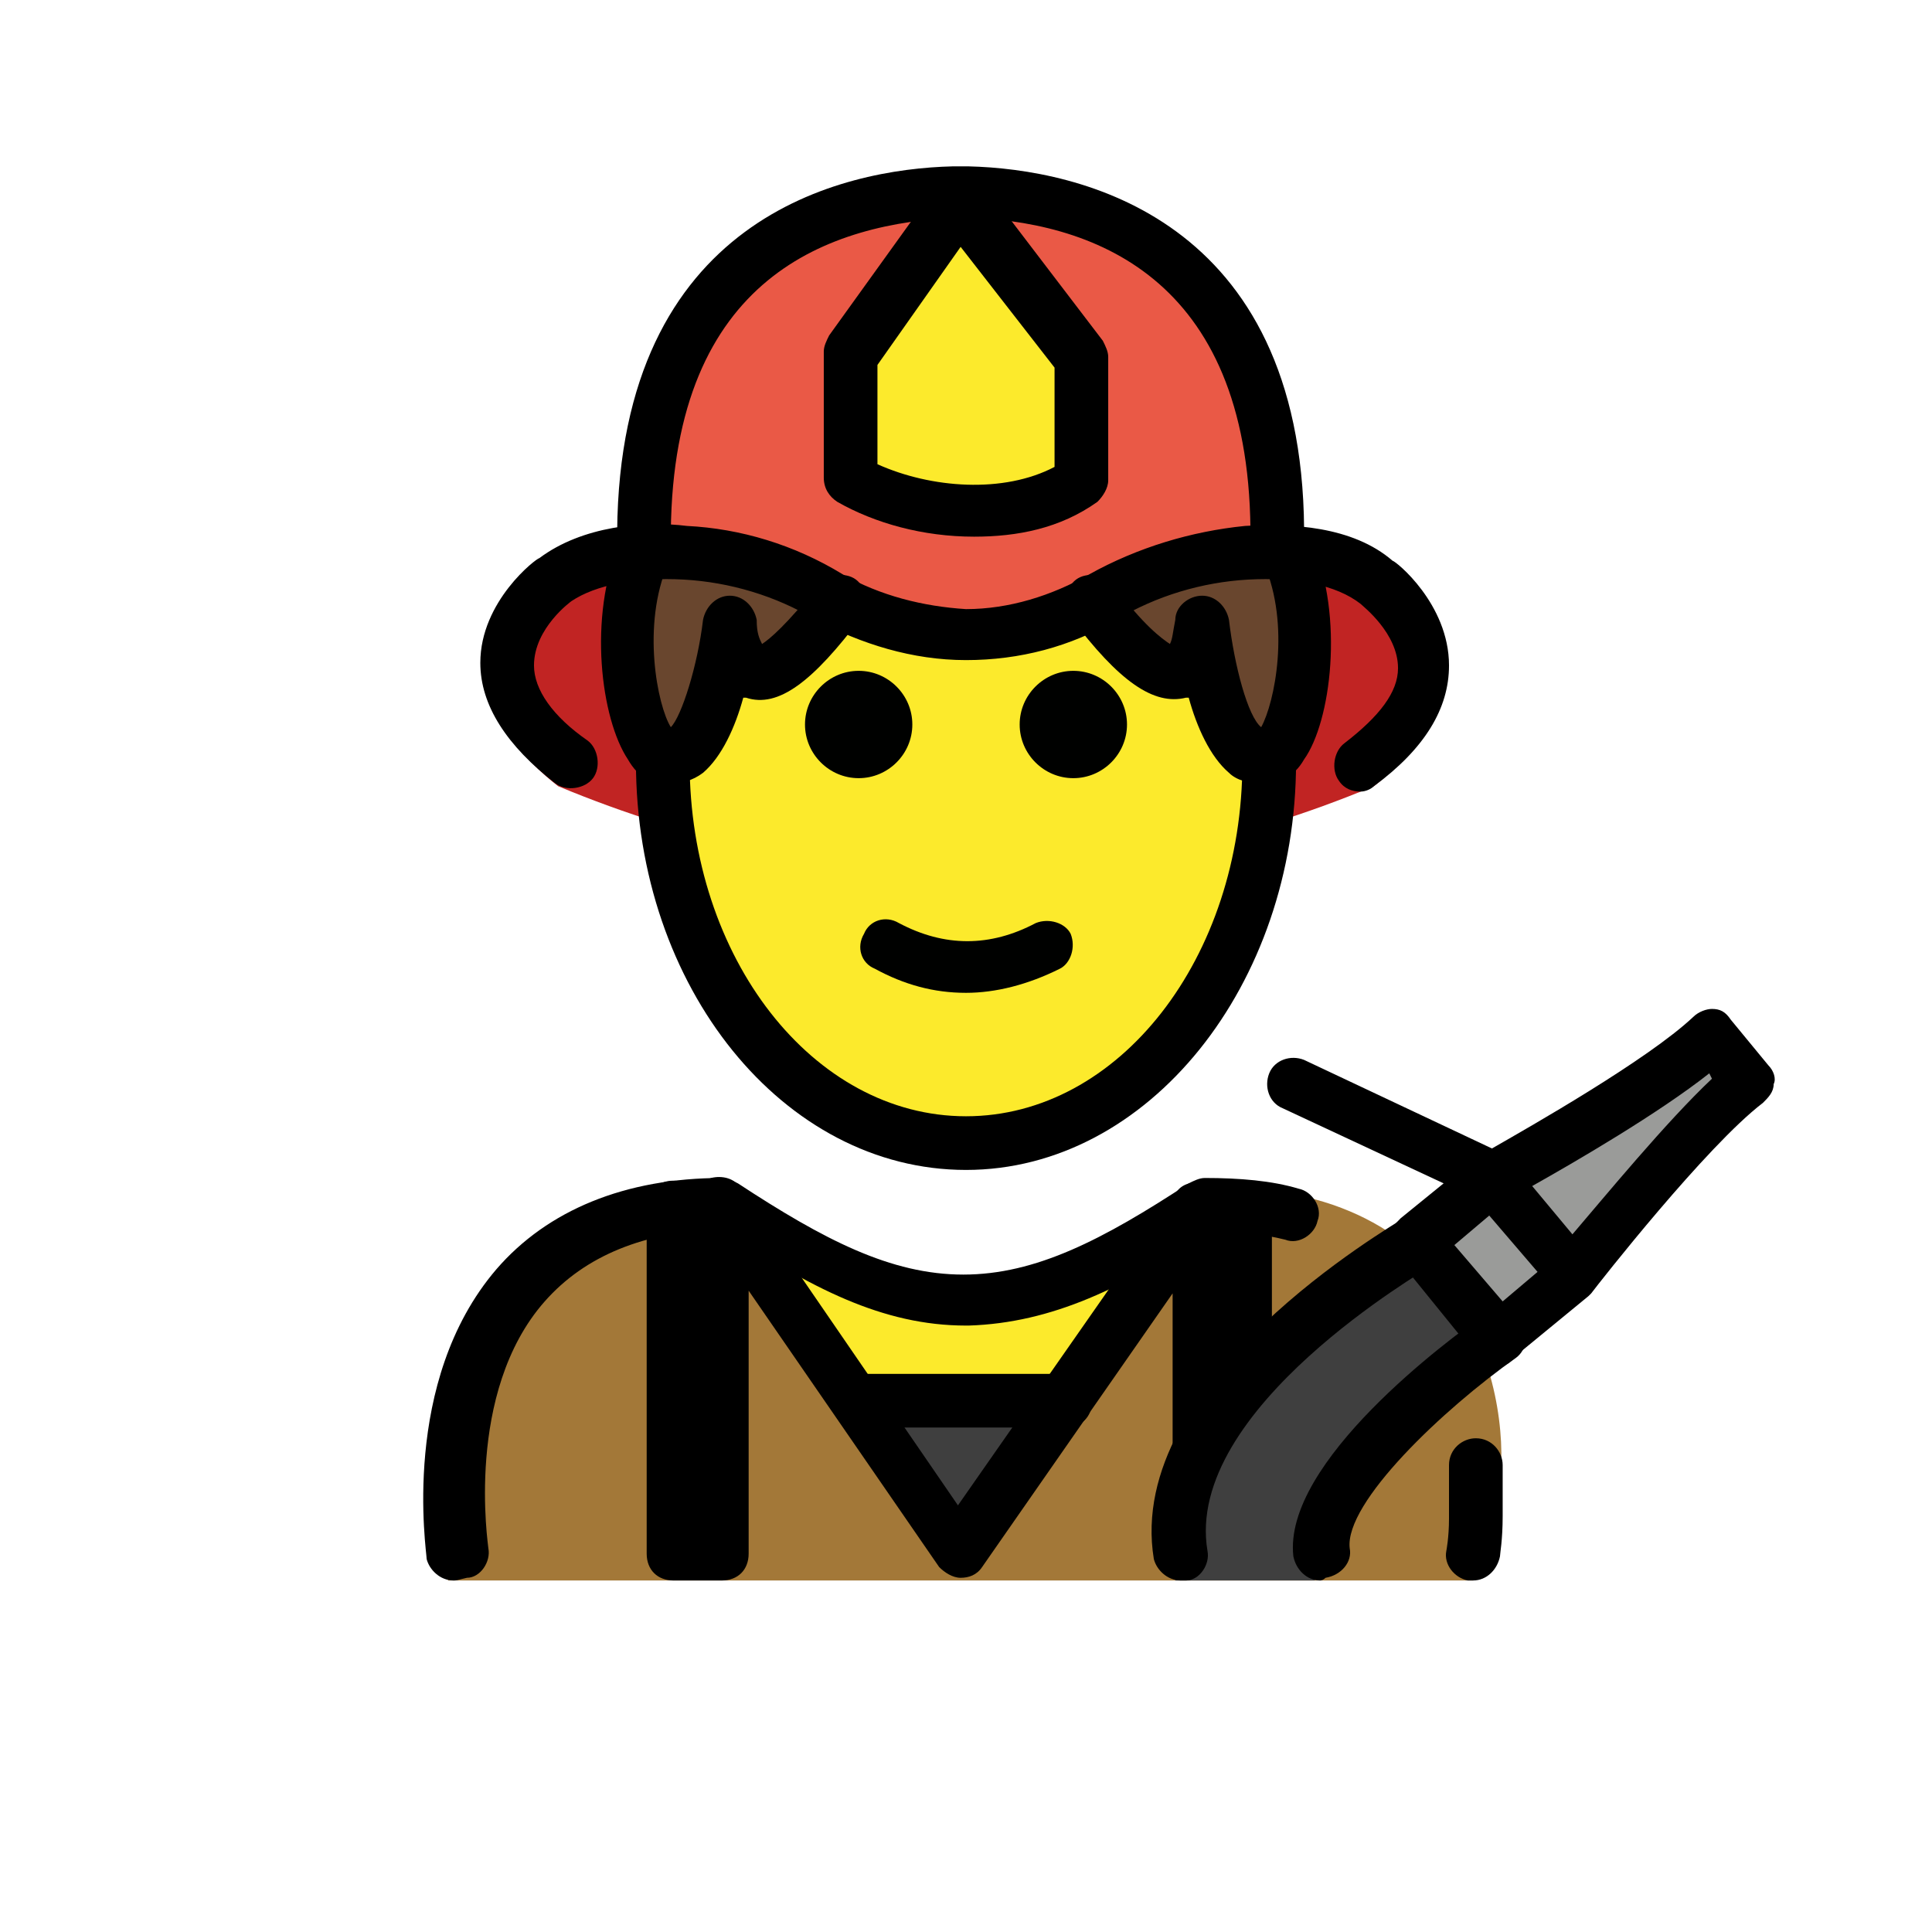 <?xml version="1.0" encoding="utf-8"?>
<!-- Generator: Adobe Illustrator 21.1.0, SVG Export Plug-In . SVG Version: 6.00 Build 0)  -->
<svg version="1.1" id="emoji" xmlns="http://www.w3.org/2000/svg" xmlns:xlink="http://www.w3.org/1999/xlink" x="0px" y="0px"
	 viewBox="0 0 72 72" enable-background="new 0 0 72 72" xml:space="preserve">
<g id="_xD83D__xDC68__x200D__xD83D__xDE92__1_">
	<g>
		<path fill="#A37838" d="M16.7,58.9c0,0-2-13.5,10-13.5c3.2,2.1,5.9,3.6,9,3.6h-0.1c3.1,0,5.7-2.6,8.9-4.7
			c10.1-0.6,11.8,7.5,11.4,10.9c-0.2,1.9-1.1,3.7-1,3.7"/>
	</g>
	<g id="XMLID_55_">
		<g>
			<path fill="#FCEA2C" d="M44.7,45L44.7,45l-5,7.7H32L26.9,45c3.1,2.1,5.9,3.6,8.9,3.6c0,0,0,0,0,0h0.1
				C38.9,48.5,41.6,47.1,44.7,45z"/>
			<polygon fill="#3F3F3F" points="39.7,52.7 35.8,58.6 32,52.7 			"/>
		</g>
	</g>
	<g>
		<path fill="#C12423" d="M51.8,21.9c-1.2-1-3.2-1.3-5-1.2c-1.9,0.1-3.8,0.7-5.5,1.8c-1.7,1-3.5,1.5-5.3,1.5c-1.8,0-3.6-0.5-5.3-1.5
			c-1.7-1-3.6-1.6-5.5-1.8c-1.9-0.1-3.8,0.1-5,1.2c0,0-4.5,3.4,0.6,7.4c10.1,4.2,20.3,4.2,30.4,0C56.3,25.3,51.8,21.9,51.8,21.9z"/>
	</g>
	<g>
		<ellipse fill="#FCEA2C" cx="35.8" cy="28.5" rx="11.3" ry="14.2"/>
	</g>
	<g>
		<g>
			<path fill="#EA5946" d="M35.8,7.2c0.1,0,0.1,0,0.2,0c0.1,0,0.1,0,0.2,0H35.8z"/>
		</g>
		<g>
			<path fill="#EA5946" d="M36,7.2c-5.4,0.1-11.7,2.6-11.8,12.5l-0.3,0.9c0.6-0.1,1.2-0.1,1.8,0c1.9,0.1,3.7,0.7,5.3,1.6
				c1.6,0.9,3.4,1.4,5.1,1.4c1.7,0,3.5-0.5,5.1-1.4c1.6-0.9,3.5-1.5,5.3-1.6c0.5,0,1,0,1.5,0l-0.3-0.9C47.7,9.8,41.4,7.3,36,7.2z"/>
		</g>
	</g>
	<g>
		<path fill="#000100" d="M42,27c0,1.1-0.9,2-2,2s-2-0.9-2-2c0-1.1,0.9-2,2-2S42,25.9,42,27"/>
	</g>
	<g>
		<path fill="#000100" d="M34,27c0,1.1-0.9,2-2,2s-2-0.9-2-2c0-1.1,0.9-2,2-2S34,25.9,34,27"/>
	</g>
	<g>
		<path fill="#000100" d="M36,37c-1.2,0-2.3-0.3-3.4-0.9c-0.5-0.2-0.7-0.8-0.4-1.3c0.2-0.5,0.8-0.7,1.3-0.4c1.7,0.9,3.4,0.9,5.1,0
			c0.5-0.2,1.1,0,1.3,0.4c0.2,0.5,0,1.1-0.4,1.3C38.3,36.7,37.1,37,36,37z"/>
	</g>
	<g>
		<path d="M36,43.6c-6.8,0-12.3-6.8-12.3-15.2c0-0.6,0.4-1,1-1c0.6,0,1,0.4,1,1c0,7.3,4.6,13.2,10.3,13.2c5.7,0,10.3-5.9,10.3-13.2
			c0-0.6,0.4-1,1-1c0.6,0,1,0.4,1,1C48.3,36.7,42.8,43.6,36,43.6z"/>
	</g>
	<g>
		<path d="M16.9,58.9c-0.5,0-0.9-0.4-1-0.8c0-0.3-1-6.6,2.6-10.8c1.9-2.2,4.8-3.4,8.4-3.4c0.2,0,0.4,0.1,0.6,0.2
			c3.2,2.1,5.7,3.4,8.4,3.4c2.7,0,5.2-1.3,8.4-3.4c0.2-0.1,0.4-0.2,0.6-0.2c1.3,0,2.5,0.1,3.5,0.4c0.5,0.1,0.9,0.7,0.7,1.2
			c-0.1,0.5-0.7,0.9-1.2,0.7c-0.8-0.2-1.7-0.3-2.7-0.4c-3.3,2.2-6,3.5-9.1,3.6c0,0,0,0-0.1,0c0,0,0,0,0,0h0c0,0,0,0,0,0c0,0,0,0,0,0
			c-3.1,0-5.8-1.4-9.1-3.6c-2.9,0.1-5.1,1-6.6,2.7c-3,3.4-2.1,9.1-2.1,9.2c0.1,0.5-0.3,1.1-0.8,1.1C17,58.9,17,58.9,16.9,58.9z"/>
	</g>
	<g>
		<path fill="#FCEA2C" d="M31.7,17.9v-4.7l4.1-5.8l4.5,5.9v4.6C37.7,19.7,33.9,19.1,31.7,17.9z"/>
		<path d="M36.3,20c-1.9,0-3.7-0.5-5.1-1.3c-0.3-0.2-0.5-0.5-0.5-0.9v-4.7c0-0.2,0.1-0.4,0.2-0.6L35,6.8c0.2-0.3,0.5-0.4,0.8-0.4
			c0.3,0,0.6,0.1,0.8,0.4l4.5,5.9c0.1,0.2,0.2,0.4,0.2,0.6v4.6c0,0.3-0.2,0.6-0.4,0.8C39.5,19.7,37.9,20,36.3,20z M32.7,17.3
			c2,0.9,4.7,1.1,6.6,0.1v-3.7l-3.5-4.5l-3.1,4.4V17.3z"/>
	</g>
	<g>
		<path d="M26.9,58.9h-1.8c-0.6,0-1-0.4-1-1V45c0-0.6,0.4-1,1-1c0.4,0,0.7,0.2,0.8,0.5c0.1-0.3,0.3-0.5,0.6-0.6
			c0.4-0.1,0.9,0,1.1,0.4l8.1,11.8l8.1-11.6c0.2-0.4,0.7-0.5,1.1-0.4c0.3,0.1,0.5,0.3,0.6,0.5c0.2-0.3,0.5-0.5,0.9-0.5
			c0.6,0,1,0.4,1,1v8c0,0.2,0,0.3-0.1,0.5L45.6,57c-0.2,0.4-0.7,0.6-1.1,0.5c-0.4-0.1-0.8-0.5-0.8-1v-8.3l-7.1,10.2
			c-0.2,0.3-0.5,0.4-0.8,0.4c0,0,0,0,0,0c-0.3,0-0.6-0.2-0.8-0.4l-7.1-10.3v9.8C27.9,58.5,27.5,58.9,26.9,58.9z"/>
	</g>
	<g>
		<path d="M39.7,53.2H32c-0.6,0-1-0.4-1-1c0-0.6,0.4-1,1-1h7.7c0.6,0,1,0.4,1,1C40.7,52.8,40.3,53.2,39.7,53.2z"/>
	</g>
	<g>
		<path d="M47.6,20.7c-0.5,0-1-0.4-1-1c-0.1-9.4-5.9-11.5-10.8-11.6C30.9,8.3,25.1,10.3,25,19.8c0,0.6-0.5,1-1,1c-0.6,0-1-0.5-1-1
			C23.1,8.1,31.4,6.3,35.5,6.2c0,0,0.1,0,0.1,0H36c0,0,0.1,0,0.1,0c4.1,0.1,12.4,1.9,12.5,13.5C48.6,20.3,48.2,20.7,47.6,20.7
			C47.6,20.7,47.6,20.7,47.6,20.7z"/>
	</g>
	<g>
		<path fill="#69462E" d="M47.7,20.6c1.4,3.2,0.2,7.6-0.8,7.6c-1.8,0.3-2.4-5-2.4-5c-0.3,3.7-2.6,1.2-4-0.8"/>
	</g>
	<g>
		<path fill="#69462E" d="M40.9,22.3c1.6-0.9,3.5-1.5,5.3-1.6"/>
	</g>
	<g>
		<path fill="#69462E" d="M25.3,20.6c1.9,0.1,3.7,0.7,5.3,1.6"/>
	</g>
	<g>
		<path fill="#69462E" d="M31,22.4c-1.4,1.9-3.7,4.5-4,0.8c0,0-0.5,5.3-2.4,5c-1,0-2.1-4.4-0.8-7.6"/>
	</g>
	<g>
		<path d="M47,29.2c-0.4,0-0.9-0.1-1.2-0.4c-0.7-0.6-1.2-1.7-1.5-2.8c0,0,0,0-0.1,0c-1.2,0.3-2.5-0.6-4.3-3
			c-0.3-0.4-0.2-1.1,0.2-1.4c0.4-0.3,1.1-0.2,1.4,0.2c1.1,1.5,1.8,2,2.1,2.2c0.1-0.2,0.1-0.4,0.2-0.9c0-0.5,0.5-0.9,1-0.9
			c0,0,0,0,0,0c0.5,0,0.9,0.4,1,0.9c0.2,1.7,0.7,3.6,1.2,4c0.5-0.9,1.1-3.8,0.1-6.1c-0.2-0.5,0-1.1,0.5-1.3c0.5-0.2,1.1,0,1.3,0.5
			c1.2,2.8,0.7,6.7-0.3,8.1c-0.4,0.7-0.9,0.8-1.3,0.9C47.2,29.2,47.1,29.2,47,29.2z M47.1,27.2C47.1,27.2,47.1,27.2,47.1,27.2
			c0.1,0,0.1,0,0.1,0C47.1,27.2,47.1,27.2,47.1,27.2z M43.6,24.2L43.6,24.2L43.6,24.2z M43.8,24.1L43.8,24.1L43.8,24.1z"/>
	</g>
	<g>
		<path d="M24.9,29.2c-0.1,0-0.1,0-0.2,0c-0.4,0-0.9-0.2-1.3-0.9c-1-1.5-1.5-5.3-0.3-8.1c0.2-0.5,0.8-0.7,1.3-0.5
			c0.5,0.2,0.7,0.8,0.5,1.3c-1,2.3-0.4,5.3,0.1,6.1c0.4-0.4,1-2.3,1.2-4c0.1-0.5,0.5-0.9,1-0.9c0,0,0,0,0,0c0.5,0,0.9,0.4,1,0.9
			c0,0.5,0.1,0.7,0.2,0.9c0.3-0.2,0.9-0.7,2.1-2.2c0.3-0.4,1-0.5,1.4-0.2c0.4,0.3,0.5,1,0.2,1.4c-1.8,2.4-3.1,3.4-4.3,3
			c0,0,0,0-0.1,0c-0.3,1.1-0.8,2.2-1.5,2.8C25.8,29.1,25.4,29.2,24.9,29.2z M28.4,24.2L28.4,24.2L28.4,24.2z M28.2,24.1L28.2,24.1
			L28.2,24.1z"/>
	</g>
	<g>
		<path d="M50.7,29.5c-0.3,0-0.6-0.1-0.8-0.4c-0.3-0.4-0.2-1.1,0.2-1.4c1.3-1,2-1.9,2-2.8c0-1.3-1.3-2.3-1.4-2.4
			c-0.9-0.7-2.4-1-4.2-0.9c-1.7,0.1-3.4,0.6-4.9,1.5c-1.7,1-3.6,1.5-5.6,1.5c-2,0-3.9-0.6-5.6-1.5c-1.5-0.9-3.2-1.4-4.9-1.5
			c-1.8-0.1-3.3,0.2-4.2,0.8c0,0-1.4,1-1.4,2.4c0,0.9,0.7,1.9,2,2.8c0.4,0.3,0.5,1,0.2,1.4c-0.3,0.4-1,0.5-1.4,0.2
			c-1.8-1.4-2.8-2.9-2.8-4.5c0-2.3,2.1-3.9,2.2-3.9c1.6-1.2,3.9-1.4,5.5-1.2c2,0.1,4,0.7,5.8,1.8c1.4,0.8,3,1.2,4.6,1.3
			c1.6,0,3.2-0.5,4.6-1.3c1.8-1,3.8-1.6,5.8-1.8c1.7-0.1,4,0,5.5,1.3c0.1,0,2.1,1.6,2.1,3.9c0,1.6-0.9,3.1-2.8,4.5
			C51.1,29.4,50.9,29.5,50.7,29.5z"/>
	</g>
	<g>
		<g id="XMLID_54_">
			<g>
				<path fill="#9A9B99" d="M63.7,38.6l1.4,1.7c-2.3,1.8-6.6,7.2-6.6,7.2l-3-3.6C55.5,43.9,61.4,40.7,63.7,38.6z"/>
				
					<rect x="53.8" y="44.5" transform="matrix(0.769 -0.639 0.639 0.769 -17.134 46.32)" fill="#9A9B99" width="3.7" height="4.7"/>
				<path fill="#3F3F3F" d="M52.7,46.2l3,3.7c0,0-7,5.9-6.7,9h-5.2C42.9,52.8,52.7,46.2,52.7,46.2z"/>
			</g>
		</g>
	</g>
	<g>
		<g>
			<path d="M55.8,50.9c-0.3,0-0.6-0.1-0.8-0.4l-3-3.7c-0.2-0.2-0.3-0.5-0.2-0.7c0-0.3,0.2-0.5,0.4-0.7l1.6-1.3l-6-2.8
				c-0.5-0.2-0.7-0.8-0.5-1.3c0.2-0.5,0.8-0.7,1.3-0.5l7,3.3c1.4-0.8,5.8-3.3,7.5-4.9c0.2-0.2,0.5-0.3,0.7-0.3
				c0.3,0,0.5,0.1,0.7,0.4l1.4,1.7c0.2,0.2,0.3,0.5,0.2,0.7c0,0.3-0.2,0.5-0.4,0.7c-2.1,1.6-6.1,6.7-6.4,7.1c0,0-0.1,0.1-0.1,0.1
				l0,0l0,0c0,0,0,0,0,0l-2.8,2.3C56.3,50.8,56.1,50.9,55.8,50.9z M54.2,46.4l1.8,2.1l1.3-1.1l-1.8-2.1L54.2,46.4z M57.1,44.2
				l1.5,1.8c1.2-1.4,3.5-4.2,5.2-5.8L63.7,40C61.8,41.5,58.7,43.3,57.1,44.2z"/>
		</g>
		<g>
			<path d="M44,58.9c-0.5,0-0.9-0.4-1-0.8c-1.1-6.7,8.9-12.4,9.3-12.7c0.5-0.3,1.1-0.1,1.4,0.4c0.3,0.5,0.1,1.1-0.4,1.4
				c-0.1,0.1-9.2,5.3-8.3,10.6c0.1,0.5-0.3,1.1-0.8,1.1C44.1,58.9,44,58.9,44,58.9z"/>
		</g>
		<g>
			<path d="M49.2,58.9c-0.5,0-0.9-0.4-1-0.9c-0.4-3.5,5.8-8.1,7.1-9c0.5-0.3,1.1-0.2,1.4,0.2c0.3,0.5,0.2,1.1-0.2,1.4
				c-2.7,1.9-6.4,5.4-6.2,7.1c0.1,0.5-0.3,1-0.9,1.1C49.3,58.9,49.2,58.9,49.2,58.9z"/>
		</g>
		<g>
			<path fill="none" stroke="#000000" stroke-width="2" stroke-linecap="round" stroke-linejoin="round" stroke-miterlimit="10" d="
				M54.6,47.5"/>
		</g>
	</g>
	<g>
		<path d="M54.9,58.9c-0.1,0-0.1,0-0.2,0c-0.5-0.1-0.9-0.6-0.8-1.1c0,0,0.1-0.5,0.1-1.2l0-0.3c0-0.3,0-0.6,0-1l0-0.7
			c0-0.6,0.5-1,1-1c0.6,0,1,0.5,1,1l0,0.6c0,0.3,0,0.7,0,1l0,0.3c0,0.9-0.1,1.4-0.1,1.5C55.8,58.5,55.4,58.9,54.9,58.9z"/>
	</g>
</g>
</svg>
